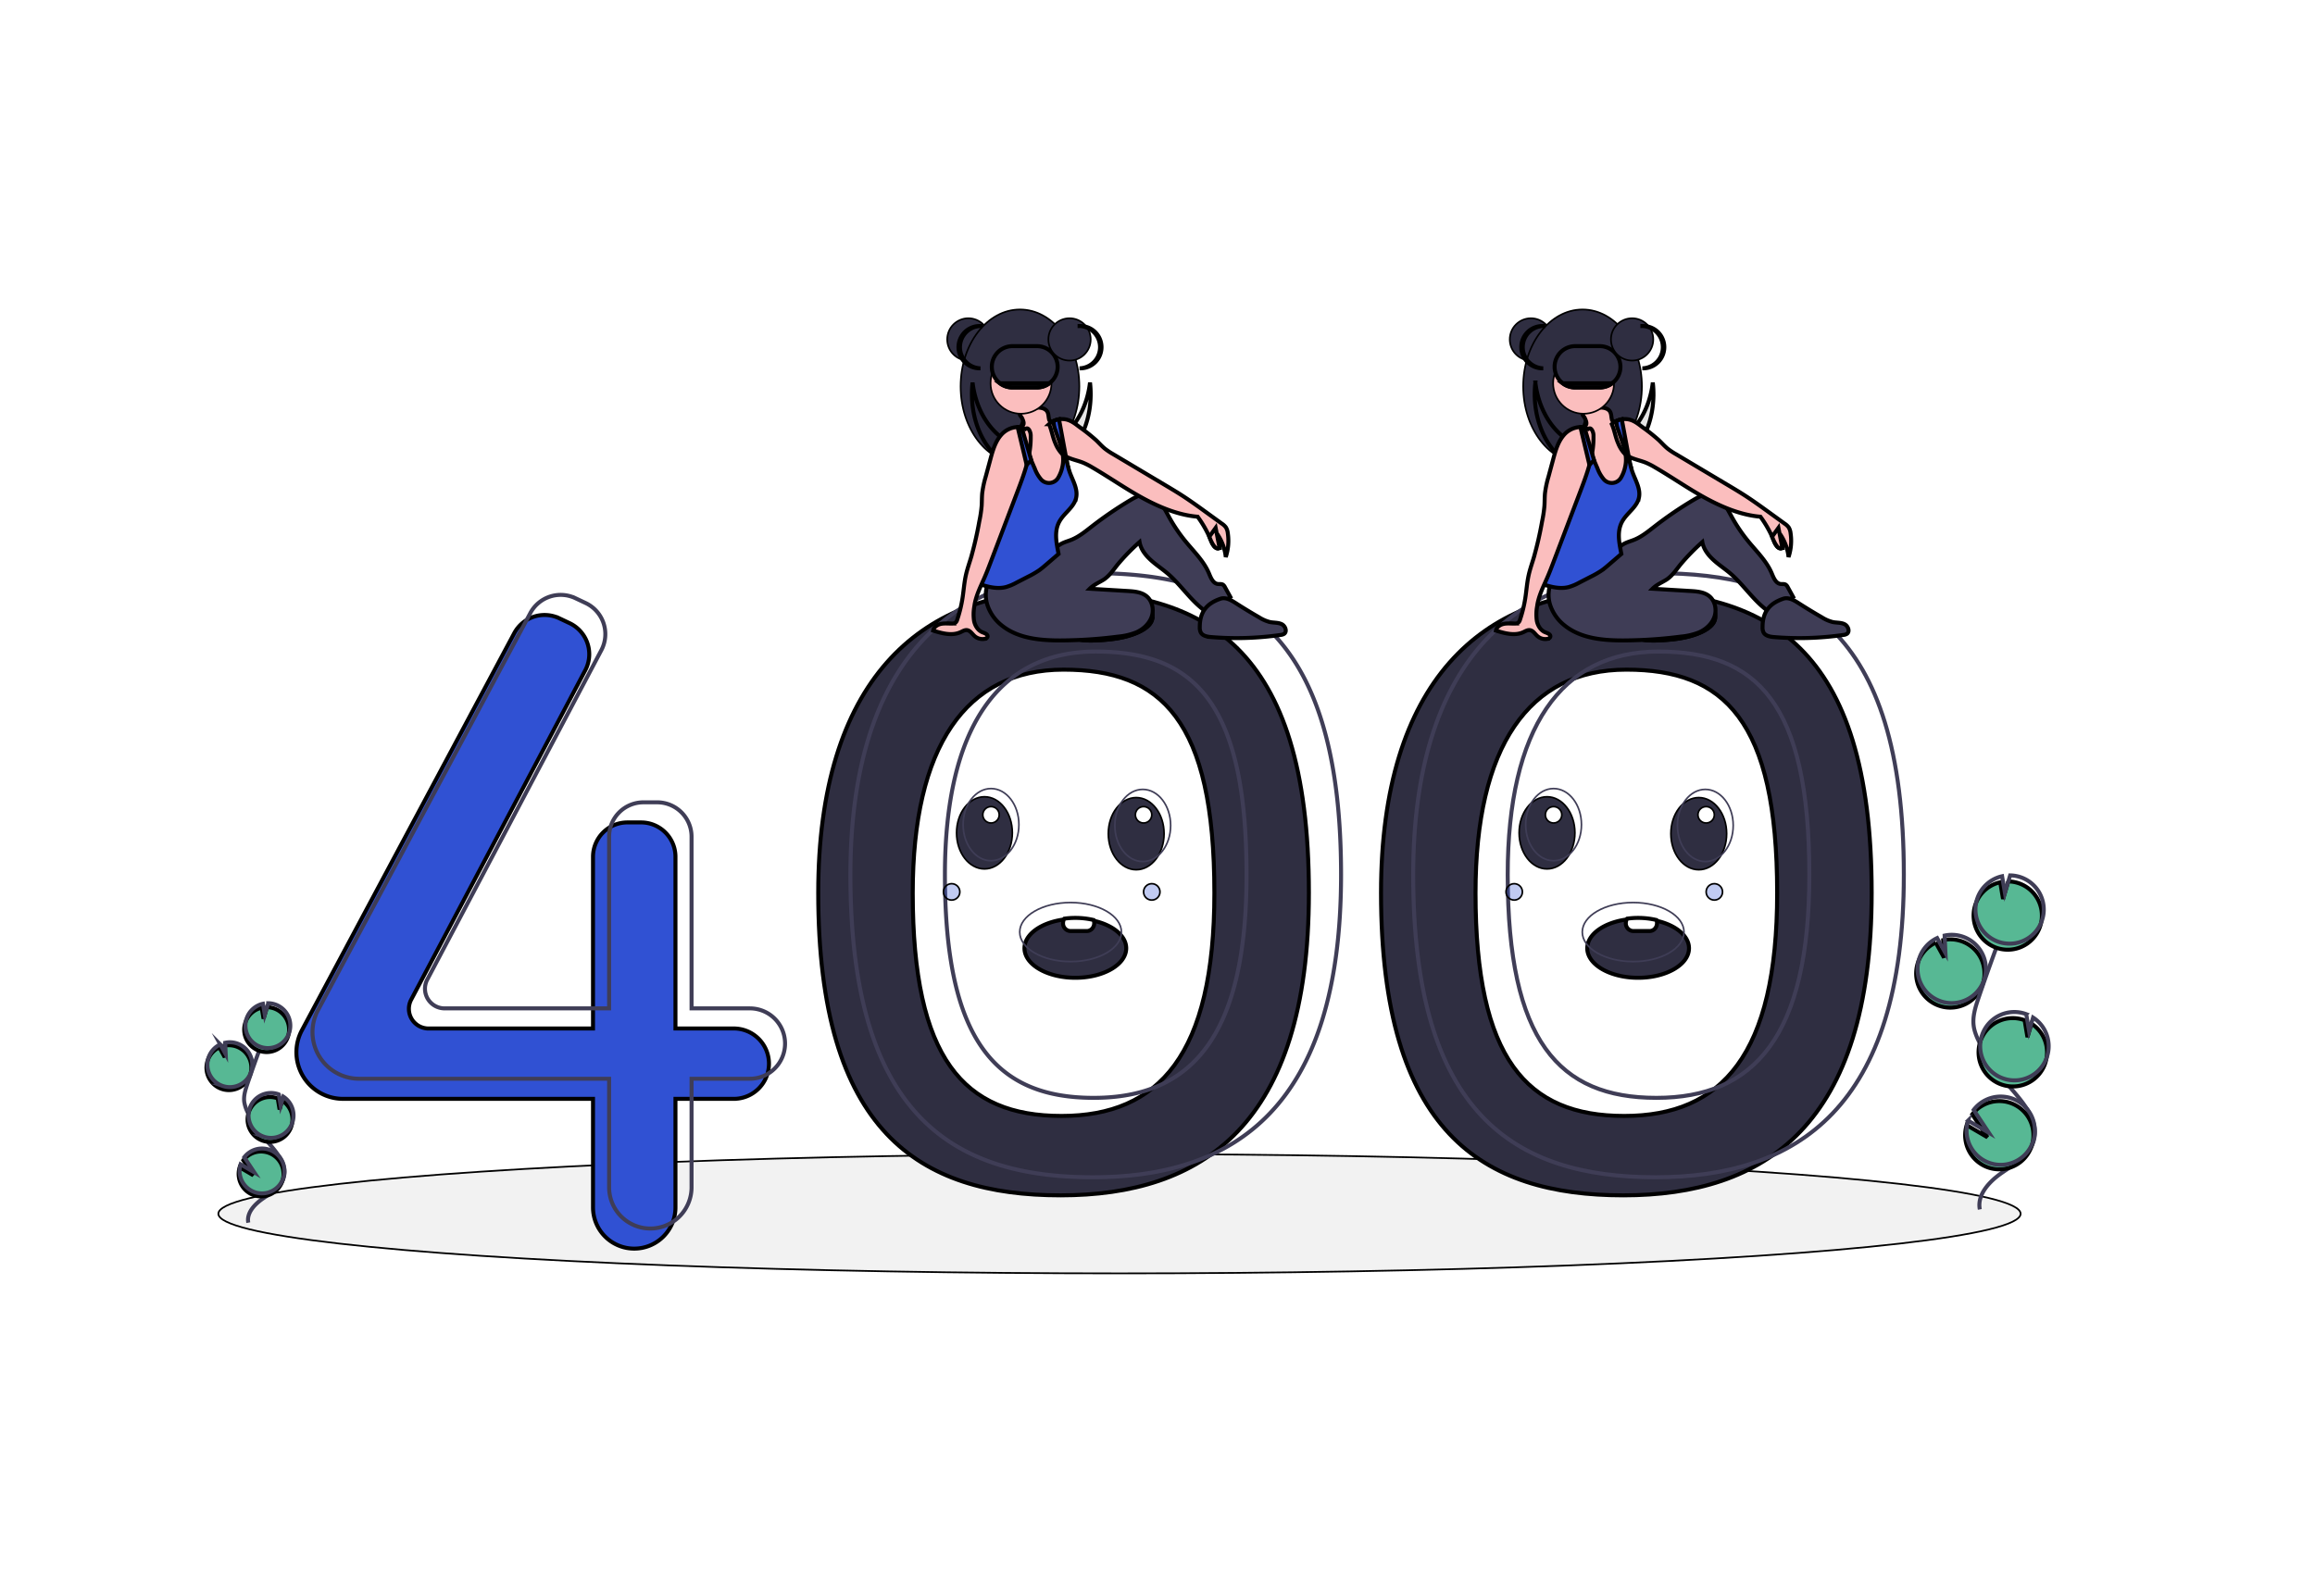 <svg width="580" height="400" xmlns="http://www.w3.org/2000/svg"><path fill="#fff" d="M-1-1h582v402H-1z"/><g stroke="null"><ellipse transform="translate(-7336.19 -5135.904) scale(.428)" fill="#f2f2f2" ry="34.922" rx="527.5" cy="12710.457" cx="17795.95"/><path fill="#2f2e41" d="M265.708 148.169c-35.336 0-60.708 22.67-60.708 75.57 0 59.952 25.372 75.822 60.708 75.822s62.22-17.381 62.22-75.822c0-62.472-26.883-75.57-62.22-75.57zm.233 131.492c-24.475 0-37.262-14.359-37.262-55.883 0-36.64 13.31-55.961 37.785-55.961s37.785 12.691 37.785 55.96c0 40.478-13.833 55.884-38.308 55.884z"/><path fill="#3051d3" d="M183.84 257.745h-14.61v-43.023a8.616 8.616 0 00-8.616-8.616h-3.423a8.616 8.616 0 00-8.617 8.616v43.023h-41.21a4.919 4.919 0 01-4.35-7.216l43.618-82.553a8.616 8.616 0 00-3.94-11.816l-2.574-1.216a8.616 8.616 0 00-11.278 3.73l-53.197 99.513a11.683 11.683 0 00-1.38 5.508h0a11.683 11.683 0 0011.684 11.684h62.627v27.205a10.328 10.328 0 0010.328 10.328h0a10.328 10.328 0 0010.328-10.328v-27.205h14.61a8.817 8.817 0 008.817-8.817h0a8.817 8.817 0 00-8.816-8.817z"/><path stroke="#3f3d56" stroke-miterlimit="10" fill="none" d="M187.871 252.707h-14.61v-43.023a8.616 8.616 0 00-8.616-8.616h-3.424a8.616 8.616 0 00-8.616 8.616v43.023h-41.21a4.919 4.919 0 01-4.35-7.216l43.617-82.553a8.616 8.616 0 00-3.94-11.816l-2.574-1.216a8.616 8.616 0 00-11.278 3.73l-53.196 99.513a11.683 11.683 0 00-1.38 5.508h0a11.683 11.683 0 0011.684 11.684h62.627v27.205a10.328 10.328 0 0010.328 10.328h0a10.328 10.328 0 0010.328-10.328V270.34h14.61a8.817 8.817 0 008.816-8.817h0a8.817 8.817 0 00-8.816-8.817zm85.899-109.073c-35.338 0-60.709 22.671-60.709 75.57 0 59.953 25.371 75.823 60.708 75.823s62.22-17.381 62.22-75.822c0-62.472-26.883-75.57-62.22-75.57zm.232 131.493c-24.476 0-37.262-14.36-37.262-55.884 0-36.639 13.31-55.96 37.785-55.96s37.785 12.691 37.785 55.96c0 40.478-13.833 55.884-38.309 55.884h0z"/><circle transform="translate(-7041.686 -4920.197) scale(.411)" fill="#2f2e41" r="12.901" cy="12178.241" cx="17723.36"/><ellipse transform="translate(-7041.686 -4920.197) scale(.411)" fill="#2f2e41" ry="46.885" rx="36.186" cy="12206.875" cx="17754.826"/><path opacity=".1" d="M258.382 112.233c-7.453 0-13.626-7.1-14.71-16.366a25.07 25.07 0 00-.168 2.911c0 10.646 6.661 19.277 14.878 19.277s14.879-8.63 14.879-19.277a25.07 25.07 0 00-.17-2.91c-1.082 9.264-7.255 16.365-14.709 16.365z"/><path fill="#3f3d56" d="M288.658 155.232c-.32 1.313-1.697 2.364-3.223 3.1-3.208 1.544-7.165 2.005-11.003 2.16a18.575 18.575 0 01-2.937-.055 8.444 8.444 0 01-5.037-2.315.691.691 0 01.018-1.17c2.043-2.244 5.453-3.62 8.888-4.611 2.604-.751 7.146-2.698 9.987-2.435 2.751.254 3.71 3.668 3.307 5.326z"/><path opacity=".1" d="M288.658 155.232c-.32 1.313-1.697 2.364-3.223 3.1-3.208 1.544-7.165 2.005-11.003 2.16a18.575 18.575 0 01-2.937-.055 8.444 8.444 0 01-5.037-2.315.691.691 0 01.018-1.17c2.043-2.244 5.453-3.62 8.888-4.611 2.604-.751 7.146-2.698 9.987-2.435 2.751.254 3.71 3.668 3.307 5.326z"/><path fill="#3f3d56" d="M247.872 145.419a8.128 8.128 0 00-.493 6.198 10.83 10.83 0 003.63 5.138c4.15 3.327 9.863 3.785 15.182 3.739a117.036 117.036 0 0013.94-.956 16.668 16.668 0 004.524-1.05c1.736-.751 3.261-2.129 3.88-3.917s.179-3.977-1.29-5.17c-1.289-1.048-3.067-1.192-4.727-1.292l-9.492-.57c.938-.95 2.186-1.486 3.328-2.176 1.516-.916 2.522-2.453 3.624-3.839a53.04 53.04 0 015.525-5.68c.31 1.772 1.43 3.227 2.75 4.45s2.84 2.207 4.212 3.371c3.321 2.82 5.713 6.648 9.207 9.252a18.02 18.02 0 006.598-3.295l-1.358-2.459a1.62 1.62 0 00-.511-.638c-.385-.237-.88-.115-1.326-.182-1.193-.179-1.714-1.556-2.182-2.667-1.285-3.052-3.745-5.42-5.846-7.978a40.297 40.297 0 01-4.11-6.054c-.705-1.275-1.351-2.603-2.31-3.701s-2.299-1.963-3.757-1.966c-1.287-.003-2.475.651-3.582 1.309a94.763 94.763 0 00-9.716 6.619c-1.622 1.259-3.233 2.589-5.135 3.36-.801.326-1.645.548-2.414.943-1.345.693-2.367 1.865-3.466 2.905-3.922 3.71-9.29 6.113-14.685 6.306z"/><path fill="#fbbebe" d="M267.72 119.013a9.775 9.775 0 01-.712 3.303 4.13 4.13 0 01-2.372 2.29 5.088 5.088 0 01-2.312.076 4.474 4.474 0 01-1.883-.642c-.89-.612-1.334-1.704-1.496-2.772-.162-1.068-.09-2.158-.193-3.234a17.657 17.657 0 00-.494-2.572l-.21-.84c-.07-.279-.137-.558-.199-.838-.057-.262-.11-.526-.155-.791a11.807 11.807 0 01-.096-.676 7.575 7.575 0 00-.332-1.978 6.006 6.006 0 00-.694-1.173 8.688 8.688 0 01-.336-.511 2.422 2.422 0 01-.4-1.541 1.351 1.351 0 01.06-.247 1.11 1.11 0 01.036-.092.74.74 0 00.506-.472 1.412 1.412 0 00-.061-.731 4.654 4.654 0 00-.395-.941c-.108-.197-.477-.551-.48-.776-.005-.453.88-.818 1.238-.996a6.906 6.906 0 013.535-.717c.783.053 1.631.293 2.064.95.388.59.336 1.357.502 2.044a.605.605 0 00.122.273.552.552 0 00.304.14 1.87 1.87 0 00.583.023h.001a1.205 1.205 0 00.153-.022 2.038 2.038 0 00.835-.361q.241-.064.486-.105a.103.103 0 00.019-.004c.648 2.045.732 4.238 1.263 6.321.262 1.037.639 2.06.692 3.126.004.047.005.094.006.142.008.343-.02.689-.005 1.03a2.87 2.87 0 00.052.458 6.419 6.419 0 00.216.717l.004.012a3.533 3.533 0 01.105.393v.004a6.142 6.142 0 01.044 1.73z"/><circle transform="translate(-7041.686 -4920.197) scale(.411)" fill="#fbbebe" r="18.565" cy="12204.987" cx="17755.456"/><path fill="#fbbebe" d="M307.103 139.591a12.518 12.518 0 00-2.153-5.798l.595 3.53a1.321 1.321 0 01-1.384-.425 4.25 4.25 0 01-.726-1.347 27.74 27.74 0 00-3.375-6.059c-4.86-.405-9.664-2.42-13.937-4.767-4.274-2.347-8.275-5.161-12.492-7.608a17.916 17.916 0 00-2.28-1.164c-1.32-.53-2.801-.804-4.052-1.426a6.631 6.631 0 01-.251-.13 5.172 5.172 0 01-.8-.538 4.253 4.253 0 01-.383-.351 8.368 8.368 0 01-1.463-2.448c-.671-1.486-.91-3.277-1.58-4.763a4.606 4.606 0 011.028-.725h.001a3.58 3.58 0 01.164-.082 4.91 4.91 0 01.824-.301q.241-.064.486-.105a.103.103 0 00.019-.004 4.755 4.755 0 012.258.178c1.063.36 1.96 1.078 2.854 1.757a46.88 46.88 0 014.172 3.31c.737.706 1.41 1.483 2.203 2.124a17.328 17.328 0 002.08 1.378q6.437 3.835 12.875 7.668c1.453.866 2.907 1.731 4.328 2.647 2.158 1.392 4.238 2.9 6.317 4.408q1.838 1.331 3.674 2.664a4 4 0 011.042.963 3.484 3.484 0 01.462 1.411 12.905 12.905 0 01-.506 6.003z"/><path fill="#3051d3" d="M269.613 124.753c-.515 2.31-2.848 3.705-4.069 5.734-1.516 2.518-.897 5.444-.328 8.328l-3.122 2.69c-.574.493-1.149.988-1.767 1.424a23.58 23.58 0 01-2.82 1.62l-2.764 1.422a13.21 13.21 0 01-2.705 1.146c-1.816.466-3.743.14-5.54-.4a2.503 2.503 0 01-.605-.247.984.984 0 01-.287-.26 1.608 1.608 0 01-.182-1.044c.182-3.022.921-5.981 1.657-8.918a35.055 35.055 0 011.582-5.171 34.98 34.98 0 012.227-4.174 28.11 28.11 0 013.26-4.734 7.598 7.598 0 001.511-1.948c.46-1.048.282-2.25.376-3.391a7.05 7.05 0 01.671-2.47v-.001a7.028 7.028 0 01.717-1.185l.376.876q.125.287.246.573.16.369.316.735l.903 2.102a8.877 8.877 0 001.371 2.444 2.672 2.672 0 004.574-.35 8.742 8.742 0 00.934-2.473 7.9 7.9 0 00.103-3.222c-.312-2.06-1.187-4.163-1.824-6.076a6.145 6.145 0 01-.444-2.003 1.378 1.378 0 01.024-.23l.011-.06a4.91 4.91 0 01.824-.301q.241-.064.486-.105.84 4.549 1.683 9.098l.04.214c.08.435.162.87.252 1.303.082.394.17.786.268 1.175l.004.012c.033.132.068.262.105.393v.004c.1.357.212.711.337 1.06.761 2.106 2.087 4.225 1.6 6.41z"/><path fill="#3f3d56" d="M300.592 157.207a2.707 2.707 0 00.25 1.292c.478.874 1.625 1.072 2.617 1.154a77.453 77.453 0 0017.378-.53 2.009 2.009 0 00.884-.274c.818-.574.314-1.972-.58-2.42s-1.953-.34-2.933-.533a9.243 9.243 0 01-2.746-1.19q-2.982-1.714-5.877-3.573c-1.149-.738-2.505-1.525-3.799-1.088-3.505 1.186-5.217 3.38-5.194 7.162z"/><path fill="#fbbebe" d="M257.879 113.623v.001a3.187 3.187 0 01-.03.16 9.461 9.461 0 01-.048.266 31.95 31.95 0 01-.583 2.451c-.621 2.245-1.453 4.453-2.279 6.63l-6.646 17.506c-.559 1.47-1.116 2.94-1.751 4.38-.213.48-.431.964-.649 1.453-.778 1.75-1.526 3.558-1.775 5.421a11.286 11.286 0 00-.079 3.717c.249 1.221.99 2.414 2.15 2.866.567.22 1.379.517 1.223 1.106-.084.323-.451.481-.781.535a3.007 3.007 0 01-2.453-.706c-.62-.55-1.096-1.405-1.92-1.497-.57-.062-1.096.28-1.619.519-2.132.974-4.616.292-6.855-.4.176-.907 1.087-1.504 1.99-1.686.905-.182 1.84-.053 2.763-.077a1.443 1.443 0 00.84-.216 1.524 1.524 0 00.453-.774 32.467 32.467 0 001.32-5.405c.298-1.919.422-3.867.847-5.763.33-1.478.84-2.91 1.277-4.362a92.38 92.38 0 002.08-9.077 32.079 32.079 0 00.586-3.852c.074-1.074.039-2.153.142-3.223a25.035 25.035 0 01.868-4.11l1.187-4.395c.586-2.167 1.215-4.418 2.7-6.103a5.74 5.74 0 014.123-1.969 4.063 4.063 0 01.876.095l.144.036a3.55 3.55 0 01.894.37c.458-.291.69-.189.995.26a2.867 2.867 0 01.362 1.56 21.555 21.555 0 01-.352 4.283z"/><path fill="#3051d3" d="M258.382 115.338l-.02.02-.104.104-1.04 1.04-.51-2.142-1.748-7.34a4.063 4.063 0 01.876.094 1.351 1.351 0 01.06-.247l.084.283.592 2.016 1.122 3.827.185.63v.001l.503 1.714z"/><path fill="#2f2e41" d="M264.983 91.92a5.173 5.173 0 01-1.522 3.657 5.063 5.063 0 01-.559.483 5.151 5.151 0 01-3.098 1.038h-6.207a5.177 5.177 0 010-10.353h6.207a5.193 5.193 0 015.179 5.174z"/><circle transform="translate(-7041.686 -4920.197) scale(.411)" fill="#2f2e41" r="12.901" cy="12178.241" cx="17785.034"/><path opacity=".1" d="M270.673 81.7c-.065 0-.13.003-.194.005a5.303 5.303 0 010 10.6c.064.002.129.004.194.004a5.304 5.304 0 100-10.609zm-25.228 0c.065 0 .13.003.194.005a5.303 5.303 0 000 10.6c-.065.002-.13.004-.194.004a5.304 5.304 0 010-10.609zm17.457 14.36a5.151 5.151 0 01-3.098 1.038h-6.207a5.151 5.151 0 01-3.098-1.038h12.403z"/><path fill="#fbbebe" d="M302.984 134.496s1.337 3.853 2.561 2.827l-.975-5.036-1.586 2.209z"/><path fill="#57b894" d="M485.712 252.003a8.557 8.557 0 101.14-16.412l.214 4.405-2.084-3.775a8.525 8.525 0 00-4.393 4.82 8.391 8.391 0 00-.492 2.315 8.556 8.556 0 005.615 8.647z"/><path stroke="#3f3d56" stroke-miterlimit="10" fill="none" d="M496.023 303.087c-.736-3.746 2.452-7.067 5.6-9.225s6.828-4.28 7.902-7.943c1.544-5.264-3.055-10.085-6.635-14.243a51.518 51.518 0 01-6.793-10.097c-.745-1.452-1.43-2.97-1.625-4.591-.283-2.334.467-4.656 1.222-6.881q3.775-11.123 8.07-22.06"/><path stroke="#3f3d56" stroke-miterlimit="10" fill="none" d="M486.065 250.869a8.557 8.557 0 101.14-16.412l.213 4.405-2.084-3.775a8.525 8.525 0 00-4.392 4.82 8.391 8.391 0 00-.492 2.315 8.556 8.556 0 005.615 8.647z"/><path fill="#57b894" d="M494.977 226.527a8.547 8.547 0 016.16-5.427l.704 4.188 1.306-4.398a8.556 8.556 0 11-8.17 5.637h0z"/><path stroke="#3f3d56" stroke-miterlimit="10" fill="none" d="M495.447 225.015a8.547 8.547 0 016.159-5.427l.705 4.188 1.306-4.398a8.556 8.556 0 11-8.17 5.637h0z"/><path fill="#57b894" d="M501.388 271.761a8.556 8.556 0 007.574-15.222l-1.004 3.38-.712-4.237a.149.149 0 00-.022-.009 8.557 8.557 0 10-5.836 16.088h0z"/><path stroke="#3f3d56" stroke-miterlimit="10" fill="none" d="M501.796 270.23a8.556 8.556 0 007.573-15.223l-1.004 3.38-.712-4.237a.149.149 0 00-.022-.008 8.557 8.557 0 10-5.836 16.088h0z"/><path fill="#57b894" d="M492.48 285.972a8.553 8.553 0 101.649-6.701l3.812 5.738-5.209-3.045a8.477 8.477 0 00-.252 4.008z"/><path stroke="#3f3d56" stroke-miterlimit="10" fill="none" d="M492.832 284.838a8.553 8.553 0 101.65-6.701l3.812 5.738-5.21-3.045a8.477 8.477 0 00-.252 4.008z"/><path fill="#57b894" d="M55.434 272.848a5.622 5.622 0 10.749-10.782l.14 2.893-1.369-2.48a5.601 5.601 0 00-2.886 3.167 5.513 5.513 0 00-.323 1.521 5.621 5.621 0 003.689 5.681z"/><path stroke="#3f3d56" stroke-miterlimit="10" fill="none" d="M62.208 306.411c-.483-2.46 1.611-4.643 3.68-6.06s4.485-2.812 5.191-5.219c1.015-3.459-2.007-6.626-4.359-9.358a33.848 33.848 0 01-4.463-6.634 9.132 9.132 0 01-1.068-3.016c-.185-1.534.307-3.06.803-4.522q2.48-7.307 5.303-14.493"/><path stroke="#3f3d56" stroke-miterlimit="10" fill="none" d="M55.665 272.103a5.622 5.622 0 10.75-10.782l.14 2.893-1.37-2.48a5.601 5.601 0 00-2.885 3.167 5.513 5.513 0 00-.324 1.52 5.621 5.621 0 003.69 5.682z"/><path fill="#57b894" d="M61.521 256.11a5.616 5.616 0 014.047-3.565l.463 2.75.858-2.888a5.622 5.622 0 11-5.368 3.703z"/><path stroke="#3f3d56" stroke-miterlimit="10" fill="none" d="M61.83 255.117a5.616 5.616 0 014.046-3.566l.463 2.751.859-2.889a5.622 5.622 0 11-5.368 3.704z"/><path fill="#57b894" d="M65.733 285.83a5.622 5.622 0 004.976-10.002l-.66 2.22-.467-2.783a.098.098 0 00-.014-.005 5.622 5.622 0 10-3.835 10.57z"/><path stroke="#3f3d56" stroke-miterlimit="10" fill="none" d="M66 284.824a5.622 5.622 0 004.977-10.002l-.66 2.22-.467-2.783a.098.098 0 00-.015-.005 5.622 5.622 0 10-3.834 10.57z"/><path fill="#57b894" d="M59.88 295.166a5.62 5.62 0 101.084-4.402l2.505 3.77-3.423-2.001a5.57 5.57 0 00-.166 2.633z"/><path stroke="#3f3d56" stroke-miterlimit="10" fill="none" d="M60.112 294.421a5.62 5.62 0 101.083-4.402l2.505 3.77-3.422-2.001a5.57 5.57 0 00-.166 2.633z"/><ellipse transform="translate(-7041.686 -4920.197) scale(.411)" fill="#2f2e41" ry="22" rx="17" cy="12479.106" cx="17733.165"/><ellipse transform="translate(-7041.686 -4920.197) scale(.411)" fill="#2f2e41" ry="22" rx="17" cy="12479.606" cx="17825.665"/><path fill="#2f2e41" d="M282.163 237.64c0 4.086-5.707 7.4-12.746 7.4s-12.746-3.314-12.746-7.4c0-3.54 4.28-6.501 10-7.225a20.6 20.6 0 012.746-.177 20.845 20.845 0 014.576.494c4.778 1.065 8.17 3.758 8.17 6.907z"/><ellipse stroke="#3f3d56" transform="translate(-7041.686 -4920.197) scale(.411)" stroke-miterlimit="10" fill="none" ry="22" rx="17" cy="12474.106" cx="17737.165"/><ellipse stroke="#3f3d56" transform="translate(-7041.686 -4920.197) scale(.411)" stroke-miterlimit="10" fill="none" ry="22" rx="17" cy="12474.606" cx="17829.665"/><ellipse stroke="#3f3d56" transform="translate(-7041.686 -4920.197) scale(.411)" stroke-miterlimit="10" fill="none" ry="18" rx="31" cy="12539.606" cx="17785.665"/><path fill="#fff" d="M274.145 231.349a2.03 2.03 0 01-.542 1.394 1.784 1.784 0 01-1.308.58h-4.111a1.918 1.918 0 01-1.85-1.974 2.017 2.017 0 01.337-1.128 19.333 19.333 0 012.746-.188 19.598 19.598 0 014.576.526 2.083 2.083 0 01.152.79z"/><circle transform="translate(-7041.686 -4920.197) scale(.411)" fill="#fff" r="5" cy="12468.106" cx="17737.165"/><circle transform="translate(-7041.686 -4920.197) scale(.411)" fill="#fff" r="5" cy="12468.106" cx="17830.165"/><circle transform="translate(-7041.686 -4920.197) scale(.411)" opacity=".3" fill="#3051d3" r="5" cy="12515.106" cx="17835.165"/><circle transform="translate(-7041.686 -4920.197) scale(.411)" opacity=".3" fill="#3051d3" r="5" cy="12515.106" cx="17713.165"/><path fill="#2f2e41" d="M406.708 148.169c-35.336 0-60.708 22.67-60.708 75.57 0 59.952 25.372 75.822 60.708 75.822s62.22-17.381 62.22-75.822c0-62.472-26.883-75.57-62.22-75.57zm.233 131.492c-24.475 0-37.262-14.359-37.262-55.883 0-36.64 13.31-55.961 37.785-55.961s37.785 12.691 37.785 55.96c0 40.478-13.833 55.884-38.308 55.884z"/><path stroke="#3f3d56" stroke-miterlimit="10" fill="none" d="M414.77 143.634c-35.338 0-60.709 22.671-60.709 75.57 0 59.953 25.371 75.823 60.708 75.823s62.22-17.381 62.22-75.822c0-62.472-26.883-75.57-62.22-75.57zm.232 131.493c-24.476 0-37.262-14.36-37.262-55.884 0-36.639 13.31-55.96 37.785-55.96s37.785 12.691 37.785 55.96c0 40.478-13.833 55.884-38.309 55.884h0z"/><circle transform="translate(-7041.686 -4920.197) scale(.411)" fill="#2f2e41" r="12.901" cy="12178.241" cx="18066.292"/><ellipse transform="translate(-7041.686 -4920.197) scale(.411)" fill="#2f2e41" ry="46.885" rx="36.186" cy="12206.875" cx="18097.759"/><path opacity=".1" d="M399.382 112.233c-7.453 0-13.626-7.1-14.71-16.366a25.07 25.07 0 00-.168 2.911c0 10.646 6.661 19.277 14.878 19.277s14.879-8.63 14.879-19.277a25.07 25.07 0 00-.17-2.911c-1.082 9.265-7.255 16.366-14.709 16.366z"/><path fill="#3f3d56" d="M429.658 155.232c-.32 1.313-1.697 2.364-3.223 3.1-3.208 1.544-7.165 2.005-11.003 2.16a18.575 18.575 0 01-2.937-.055 8.444 8.444 0 01-5.037-2.315.691.691 0 01.018-1.17c2.043-2.244 5.453-3.62 8.888-4.611 2.604-.751 7.146-2.698 9.987-2.435 2.751.254 3.71 3.668 3.307 5.326z"/><path opacity=".1" d="M429.658 155.232c-.32 1.313-1.697 2.364-3.223 3.1-3.208 1.544-7.165 2.005-11.003 2.16a18.575 18.575 0 01-2.937-.055 8.444 8.444 0 01-5.037-2.315.691.691 0 01.018-1.17c2.043-2.244 5.453-3.62 8.888-4.611 2.604-.751 7.146-2.698 9.987-2.435 2.751.254 3.71 3.668 3.307 5.326z"/><path fill="#3f3d56" d="M388.872 145.419a8.128 8.128 0 00-.493 6.198 10.83 10.83 0 003.63 5.138c4.15 3.327 9.863 3.785 15.182 3.739a117.036 117.036 0 0013.94-.956 16.668 16.668 0 004.524-1.05c1.736-.751 3.261-2.129 3.88-3.917s.179-3.977-1.29-5.17c-1.289-1.048-3.067-1.192-4.727-1.292l-9.492-.57c.938-.95 2.186-1.486 3.328-2.176 1.516-.916 2.522-2.453 3.624-3.839a53.04 53.04 0 015.525-5.68c.31 1.772 1.43 3.227 2.75 4.45s2.84 2.207 4.212 3.371c3.321 2.82 5.713 6.648 9.207 9.252a18.02 18.02 0 006.598-3.295l-1.358-2.459a1.62 1.62 0 00-.511-.638c-.385-.237-.88-.115-1.326-.182-1.193-.179-1.714-1.556-2.182-2.667-1.285-3.052-3.745-5.42-5.846-7.978a40.297 40.297 0 01-4.11-6.054c-.705-1.275-1.351-2.603-2.31-3.701s-2.299-1.963-3.757-1.966c-1.287-.003-2.475.651-3.582 1.309a94.763 94.763 0 00-9.716 6.619c-1.622 1.259-3.233 2.589-5.135 3.36-.801.326-1.645.548-2.414.943-1.345.693-2.367 1.865-3.466 2.905-3.922 3.71-9.29 6.113-14.685 6.306z"/><path fill="#fbbebe" d="M408.72 119.013a9.775 9.775 0 01-.712 3.303 4.13 4.13 0 01-2.372 2.29 5.088 5.088 0 01-2.312.076 4.474 4.474 0 01-1.883-.642c-.89-.612-1.334-1.704-1.496-2.772-.162-1.068-.09-2.158-.193-3.234a17.657 17.657 0 00-.494-2.572l-.21-.84c-.07-.279-.137-.558-.199-.838-.057-.262-.11-.526-.155-.791a11.809 11.809 0 01-.096-.676 7.575 7.575 0 00-.332-1.978 6.006 6.006 0 00-.694-1.173 8.688 8.688 0 01-.336-.511 2.422 2.422 0 01-.4-1.541 1.351 1.351 0 01.06-.247c.011-.031.023-.062.036-.092a.74.74 0 00.506-.472 1.412 1.412 0 00-.061-.731 4.654 4.654 0 00-.395-.941c-.108-.197-.477-.551-.48-.776-.005-.453.88-.818 1.238-.996a6.906 6.906 0 013.535-.717c.783.053 1.631.293 2.064.95.388.59.336 1.357.502 2.044a.605.605 0 00.122.273.552.552 0 00.304.14 1.87 1.87 0 00.583.023h.001a1.205 1.205 0 00.153-.022 2.038 2.038 0 00.835-.361q.241-.064.486-.105a.103.103 0 00.019-.004c.648 2.045.732 4.238 1.263 6.321.262 1.037.639 2.06.692 3.126.004.047.005.094.006.142.008.343-.02.689-.005 1.03a2.87 2.87 0 00.052.458 6.419 6.419 0 00.216.717l.004.012a3.533 3.533 0 01.105.393v.004a6.142 6.142 0 01.044 1.73z"/><circle transform="translate(-7041.686 -4920.197) scale(.411)" fill="#fbbebe" r="18.565" cy="12204.987" cx="18098.388"/><path fill="#fbbebe" d="M448.103 139.591a12.518 12.518 0 00-2.153-5.798l.595 3.53a1.321 1.321 0 01-1.384-.425 4.25 4.25 0 01-.726-1.347 27.74 27.74 0 00-3.375-6.059c-4.86-.405-9.664-2.42-13.937-4.767-4.274-2.347-8.275-5.161-12.492-7.608a17.916 17.916 0 00-2.28-1.164c-1.32-.53-2.801-.804-4.052-1.426a6.642 6.642 0 01-.251-.13 5.172 5.172 0 01-.8-.538 4.253 4.253 0 01-.383-.351 8.368 8.368 0 01-1.463-2.448c-.671-1.486-.91-3.277-1.58-4.763a4.606 4.606 0 011.028-.725h.001a3.58 3.58 0 01.164-.082 4.91 4.91 0 01.824-.301q.241-.064.486-.105a.103.103 0 00.019-.004 4.755 4.755 0 012.258.178c1.063.36 1.96 1.078 2.854 1.757a46.88 46.88 0 014.172 3.31c.737.706 1.41 1.483 2.203 2.124a17.328 17.328 0 002.08 1.378q6.437 3.835 12.875 7.668c1.453.866 2.907 1.731 4.328 2.647 2.158 1.392 4.238 2.9 6.317 4.408q1.838 1.331 3.674 2.664a4 4 0 011.042.963 3.484 3.484 0 01.462 1.411 12.905 12.905 0 01-.506 6.003z"/><path fill="#3051d3" d="M410.613 124.753c-.515 2.31-2.848 3.705-4.069 5.734-1.516 2.518-.897 5.444-.328 8.328l-3.122 2.69c-.574.493-1.149.988-1.767 1.424a23.58 23.58 0 01-2.82 1.62l-2.764 1.422a13.21 13.21 0 01-2.705 1.146c-1.816.466-3.743.14-5.54-.4a2.503 2.503 0 01-.605-.247.984.984 0 01-.287-.26 1.608 1.608 0 01-.182-1.044c.182-3.022.921-5.981 1.657-8.918a35.055 35.055 0 011.582-5.171 34.98 34.98 0 012.227-4.174 28.11 28.11 0 013.26-4.734 7.598 7.598 0 001.511-1.948c.46-1.048.282-2.25.376-3.391a7.05 7.05 0 01.671-2.47v-.001a7.028 7.028 0 01.717-1.185l.376.876.246.573q.16.369.316.735l.903 2.102a8.877 8.877 0 001.371 2.444 2.672 2.672 0 004.574-.35 8.742 8.742 0 00.934-2.473 7.9 7.9 0 00.103-3.222c-.311-2.06-1.187-4.163-1.824-6.076a6.145 6.145 0 01-.444-2.003 1.378 1.378 0 01.024-.23l.011-.06a4.91 4.91 0 01.824-.301q.241-.064.486-.105.84 4.549 1.683 9.098l.04.214c.08.435.162.87.252 1.303.082.394.17.786.268 1.175l.004.012c.033.132.068.262.105.393v.004c.1.357.212.711.337 1.06.761 2.106 2.087 4.225 1.6 6.41z"/><path fill="#3f3d56" d="M441.592 157.207a2.707 2.707 0 00.25 1.292c.478.874 1.625 1.072 2.617 1.154a77.453 77.453 0 0017.378-.53 2.009 2.009 0 00.884-.274c.818-.574.314-1.972-.58-2.42s-1.953-.34-2.933-.533a9.243 9.243 0 01-2.746-1.19q-2.982-1.714-5.877-3.573c-1.149-.738-2.505-1.525-3.799-1.088-3.505 1.186-5.217 3.38-5.194 7.162z"/><path fill="#fbbebe" d="M398.879 113.623v.001a3.19 3.19 0 01-.03.16 9.472 9.472 0 01-.048.266c-.16.821-.357 1.639-.583 2.451-.621 2.245-1.453 4.453-2.279 6.63l-6.646 17.506c-.559 1.47-1.116 2.94-1.751 4.38-.213.48-.431.964-.649 1.453-.778 1.75-1.526 3.558-1.775 5.421a11.286 11.286 0 00-.078 3.717c.248 1.221.99 2.414 2.15 2.866.566.22 1.378.517 1.222 1.106-.084.323-.451.481-.781.535a3.007 3.007 0 01-2.453-.706c-.62-.55-1.096-1.405-1.92-1.497-.57-.062-1.096.28-1.619.519-2.132.974-4.616.292-6.855-.4.176-.907 1.087-1.504 1.99-1.686.905-.182 1.84-.053 2.763-.077a1.443 1.443 0 00.84-.216 1.524 1.524 0 00.453-.774 32.467 32.467 0 001.32-5.405c.298-1.919.422-3.867.847-5.763.33-1.478.84-2.91 1.277-4.362a92.38 92.38 0 002.08-9.077 32.079 32.079 0 00.586-3.852c.074-1.074.039-2.153.142-3.223a25.035 25.035 0 01.868-4.11l1.187-4.395c.586-2.167 1.215-4.418 2.7-6.103a5.74 5.74 0 014.123-1.969 4.063 4.063 0 01.876.095l.144.036a3.55 3.55 0 01.894.37c.458-.291.69-.189.995.26a2.867 2.867 0 01.362 1.56 21.555 21.555 0 01-.352 4.283z"/><path fill="#3051d3" d="M399.382 115.338l-.02.02-.104.104-1.04 1.04-.51-2.142-1.748-7.34a4.063 4.063 0 01.876.094 1.351 1.351 0 01.06-.247l.084.283.592 2.016 1.122 3.827.185.63v.001l.503 1.714z"/><path fill="#2f2e41" d="M405.983 91.92a5.173 5.173 0 01-1.522 3.657 5.063 5.063 0 01-.559.483 5.151 5.151 0 01-3.098 1.038h-6.207a5.177 5.177 0 010-10.353h6.207a5.193 5.193 0 015.179 5.174z"/><circle transform="translate(-7041.686 -4920.197) scale(.411)" fill="#2f2e41" r="12.901" cy="12178.241" cx="18127.966"/><path opacity=".1" d="M411.673 81.7c-.065 0-.13.003-.194.005a5.303 5.303 0 010 10.6c.064.002.129.004.194.004a5.304 5.304 0 100-10.609zm-25.228 0c.065 0 .13.003.194.005a5.303 5.303 0 000 10.6c-.065.002-.13.004-.194.004a5.304 5.304 0 010-10.609zm17.457 14.36a5.151 5.151 0 01-3.098 1.038h-6.207a5.151 5.151 0 01-3.098-1.038h12.403z"/><path fill="#fbbebe" d="M443.984 134.496s1.337 3.853 2.561 2.827l-.975-5.036-1.586 2.209z"/><ellipse transform="translate(-7041.686 -4920.197) scale(.411)" fill="#2f2e41" ry="22" rx="17" cy="12479.106" cx="18076.097"/><ellipse transform="translate(-7041.686 -4920.197) scale(.411)" fill="#2f2e41" ry="22" rx="17" cy="12479.606" cx="18168.597"/><path fill="#2f2e41" d="M423.163 237.64c0 4.086-5.707 7.4-12.746 7.4s-12.746-3.314-12.746-7.4c0-3.54 4.28-6.501 10-7.225a20.6 20.6 0 012.746-.177 20.845 20.845 0 014.576.494c4.778 1.065 8.17 3.758 8.17 6.907z"/><ellipse stroke="#3f3d56" transform="translate(-7041.686 -4920.197) scale(.411)" stroke-miterlimit="10" fill="none" ry="22" rx="17" cy="12474.106" cx="18080.097"/><ellipse stroke="#3f3d56" transform="translate(-7041.686 -4920.197) scale(.411)" stroke-miterlimit="10" fill="none" ry="22" rx="17" cy="12474.606" cx="18172.597"/><ellipse stroke="#3f3d56" transform="translate(-7041.686 -4920.197) scale(.411)" stroke-miterlimit="10" fill="none" ry="18" rx="31" cy="12539.606" cx="18128.597"/><path fill="#fff" d="M415.146 231.349a2.03 2.03 0 01-.543 1.394 1.784 1.784 0 01-1.308.58h-4.111a1.918 1.918 0 01-1.85-1.974 2.017 2.017 0 01.337-1.128 19.333 19.333 0 012.746-.188 19.598 19.598 0 014.576.526 2.083 2.083 0 01.153.79z"/><circle transform="translate(-7041.686 -4920.197) scale(.411)" fill="#fff" r="5" cy="12468.106" cx="18080.097"/><circle transform="translate(-7041.686 -4920.197) scale(.411)" fill="#fff" r="5" cy="12468.106" cx="18173.097"/><circle transform="translate(-7041.686 -4920.197) scale(.411)" opacity=".3" fill="#3051d3" r="5" cy="12515.106" cx="18178.097"/><circle transform="translate(-7041.686 -4920.197) scale(.411)" opacity=".3" fill="#3051d3" r="5" cy="12515.106" cx="18056.097"/></g></svg>